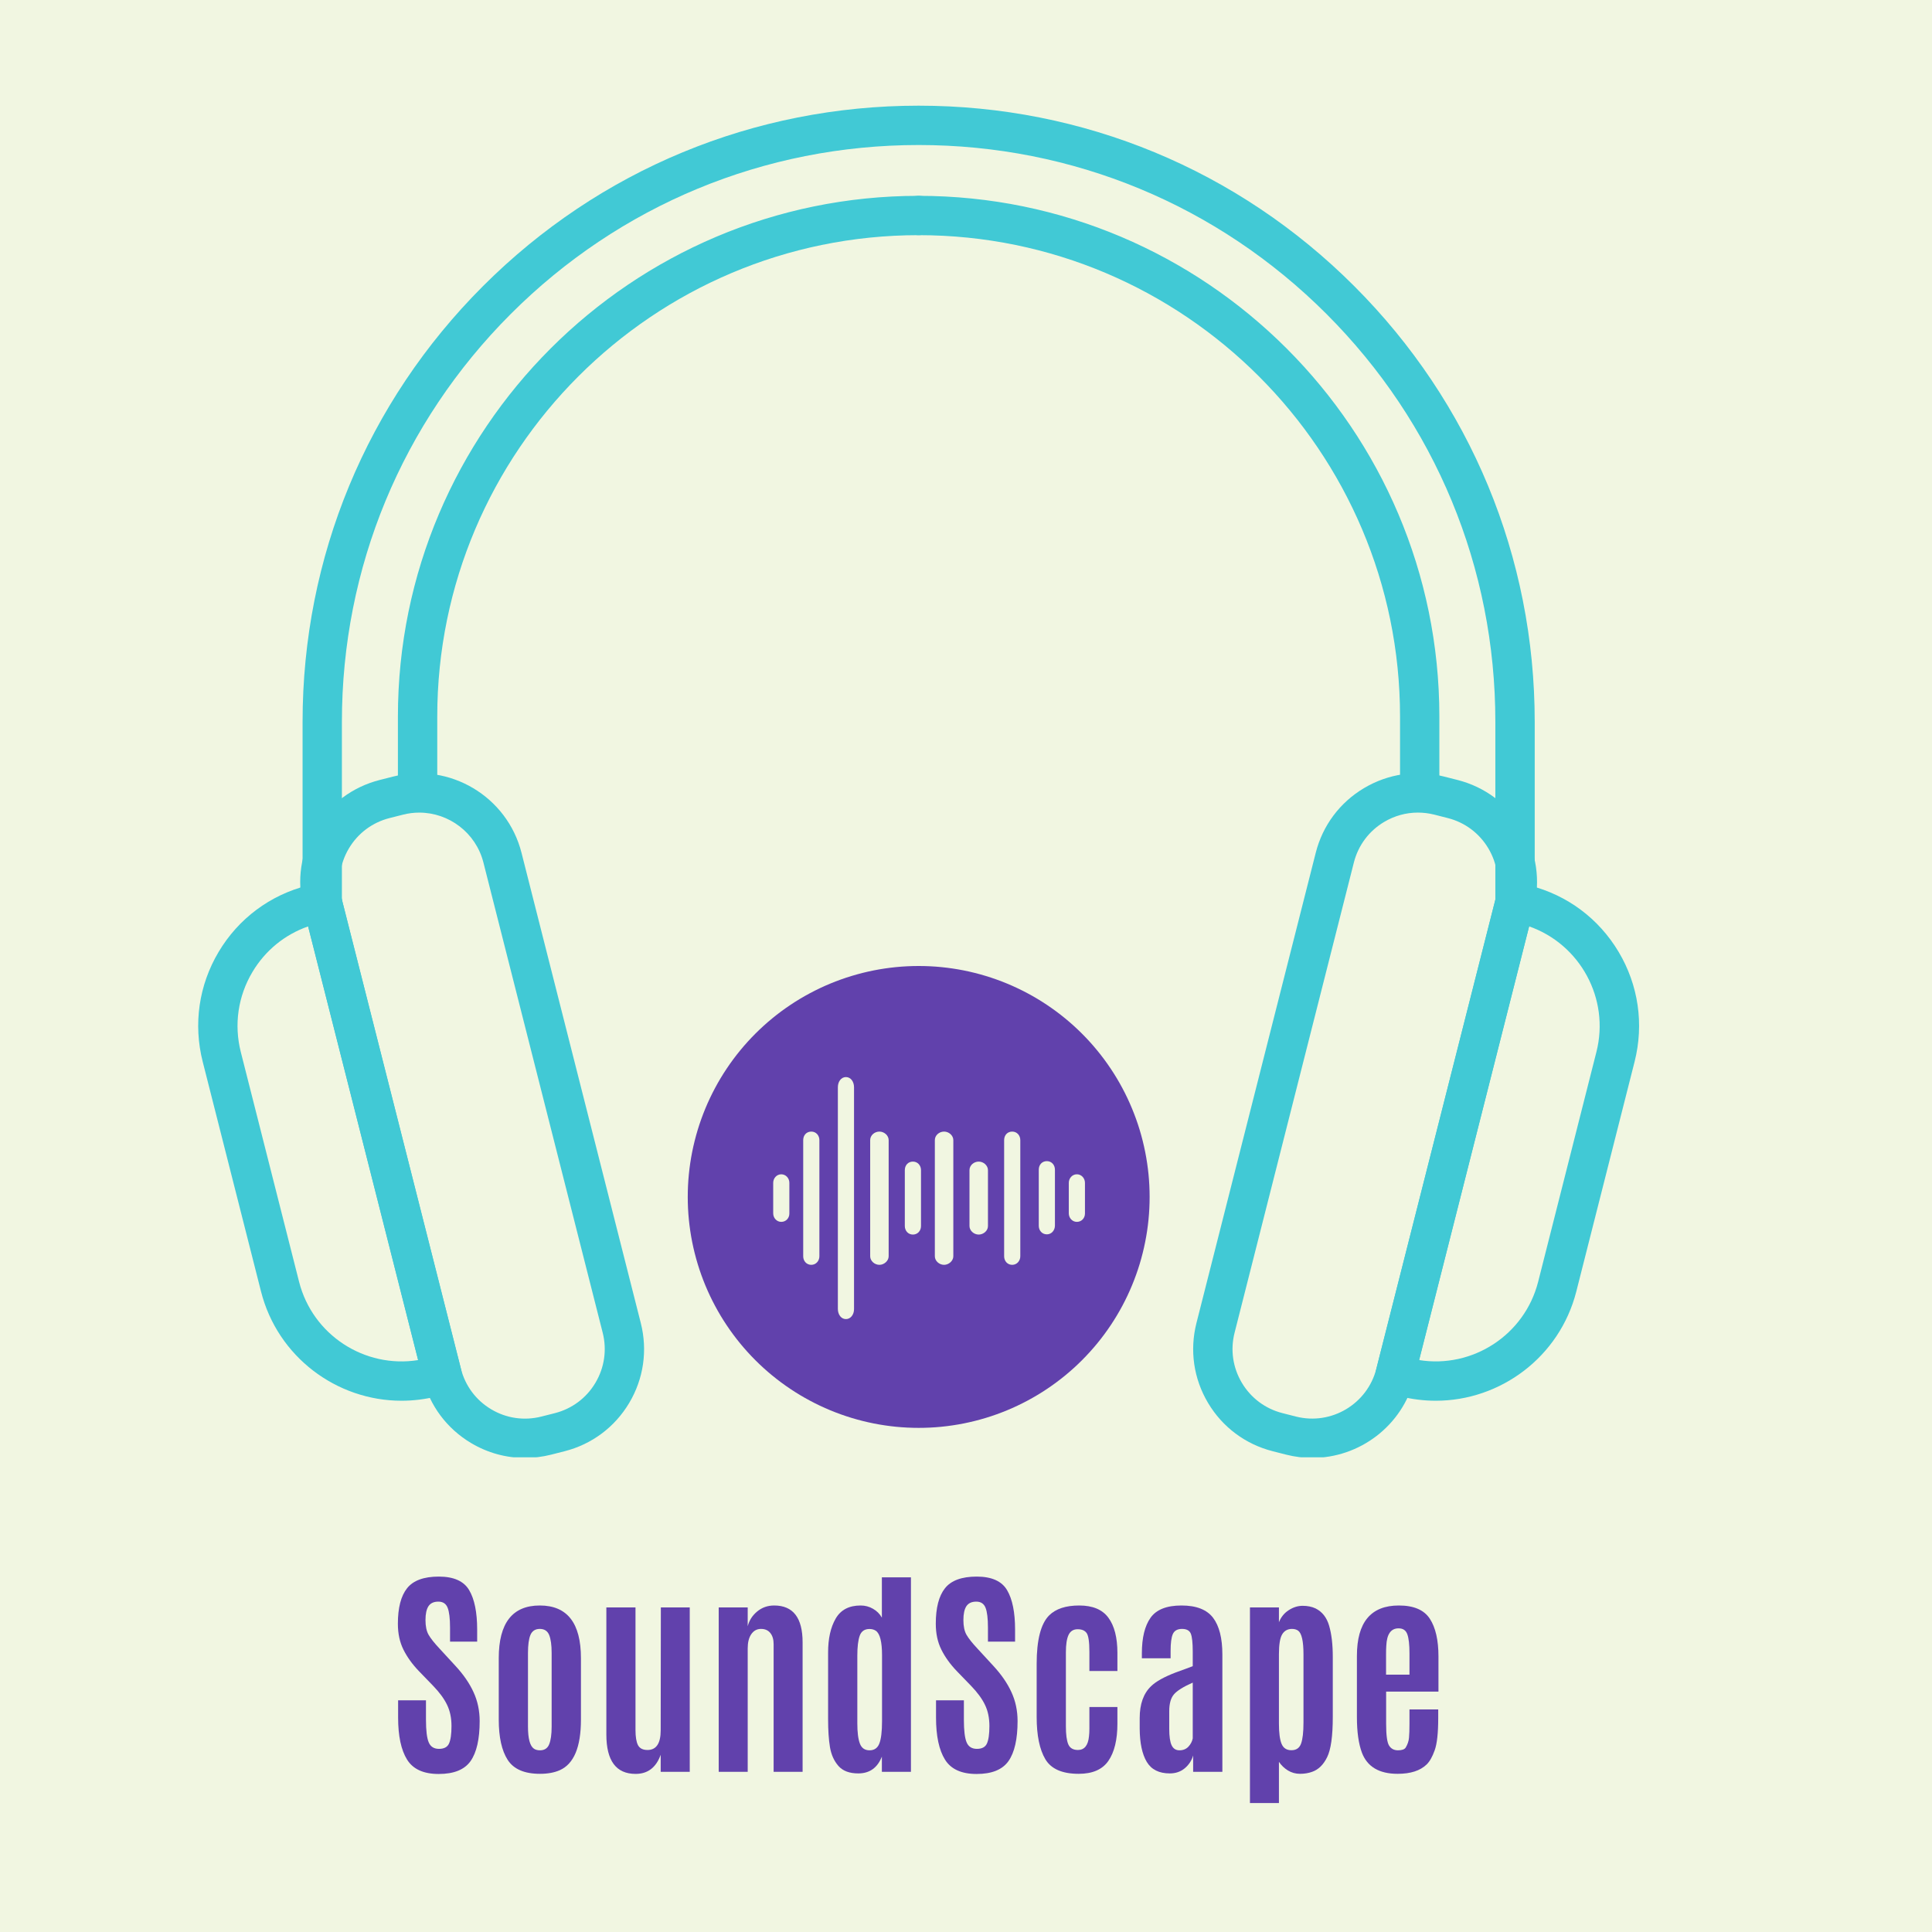 <svg xmlns="http://www.w3.org/2000/svg" xmlns:xlink="http://www.w3.org/1999/xlink" width="500" zoomAndPan="magnify" viewBox="0 0 375 375" height="500" preserveAspectRatio="xMidYMid meet" version="1.0"><defs><g/><clipPath id="a6d41ef763"><path d="M 58 150 L 126 150 L 126 282.863 L 58 282.863 Z M 58 150 " clip-rule="nonzero"/></clipPath><clipPath id="1364dd8dbd"><path d="M 231 150 L 299 150 L 299 282.863 L 231 282.863 Z M 231 150 " clip-rule="nonzero"/></clipPath><clipPath id="b8f093c0e9"><path d="M 58 20.363 L 298 20.363 L 298 179 L 58 179 Z M 58 20.363 " clip-rule="nonzero"/></clipPath><clipPath id="9ecfa2e04a"><path d="M 133.492 187.5 L 223.492 187.5 L 223.492 277.5 L 133.492 277.5 Z M 133.492 187.5 " clip-rule="nonzero"/></clipPath></defs><rect x="-37.5" width="450" fill="#ffffff" y="-37.5" height="450" fill-opacity="1"/><rect x="-37.5" width="450" fill="#f1f6e1" y="-37.5" height="450" fill-opacity="1"/><g clip-path="url(#a6d41ef763)"><path fill="#41c9d5" d="M 101.875 282.984 C 98.234 282.984 94.645 282.008 91.438 280.094 C 86.738 277.293 83.41 272.836 82.066 267.535 L 58.906 176.273 C 57.562 170.969 58.363 165.461 61.164 160.762 C 63.961 156.062 68.422 152.73 73.723 151.387 L 76.344 150.723 C 87.289 147.941 98.453 154.59 101.227 165.535 L 124.379 256.805 C 125.723 262.109 124.926 267.617 122.125 272.316 C 119.324 277.016 114.867 280.344 109.566 281.688 L 106.945 282.355 C 105.266 282.777 103.562 282.984 101.875 282.984 Z M 81.379 157.727 C 80.336 157.727 79.277 157.855 78.223 158.125 L 75.602 158.789 C 72.277 159.637 69.477 161.723 67.723 164.672 C 65.969 167.617 65.469 171.074 66.309 174.398 L 89.461 265.668 C 90.309 268.992 92.395 271.793 95.344 273.543 C 98.289 275.301 101.742 275.797 105.07 274.957 L 107.691 274.293 C 111.016 273.445 113.816 271.359 115.566 268.41 C 117.324 265.465 117.824 262.008 116.984 258.684 L 93.832 167.414 C 92.355 161.605 87.109 157.727 81.379 157.727 Z M 81.379 157.727 " fill-opacity="1" fill-rule="nonzero"/></g><path fill="#41c9d5" d="M 77.93 271.883 C 65.367 271.883 53.887 263.391 50.66 250.664 L 39.344 206.07 C 37.496 198.785 38.594 191.219 42.438 184.758 C 46.281 178.305 52.41 173.727 59.695 171.879 L 61.609 171.395 C 63.656 170.875 65.734 172.113 66.246 174.156 L 89.52 265.891 C 90.039 267.934 88.801 270.008 86.758 270.527 L 84.844 271.02 C 82.535 271.602 80.211 271.883 77.93 271.883 Z M 59.805 179.816 C 55.273 181.398 51.48 184.492 48.996 188.668 C 46.195 193.371 45.395 198.887 46.738 204.191 L 58.051 248.793 C 60.68 259.145 70.801 265.652 81.152 263.992 Z M 59.805 179.816 " fill-opacity="1" fill-rule="nonzero"/><g clip-path="url(#1364dd8dbd)"><path fill="#41c9d5" d="M 254.699 282.98 C 253.035 282.98 251.352 282.777 249.664 282.352 L 247.043 281.684 C 241.746 280.34 237.281 277.008 234.484 272.312 C 231.684 267.613 230.887 262.105 232.23 256.801 L 255.383 165.531 C 256.727 160.23 260.055 155.766 264.754 152.973 C 269.453 150.176 274.961 149.371 280.266 150.723 L 282.887 151.387 C 288.188 152.73 292.652 156.062 295.449 160.762 C 298.246 165.461 299.047 170.969 297.703 176.273 L 274.551 267.539 C 272.203 276.797 263.848 282.98 254.699 282.98 Z M 275.211 157.723 C 272.93 157.723 270.68 158.336 268.664 159.535 C 265.719 161.289 263.629 164.086 262.785 167.41 L 239.633 258.676 C 238.785 262 239.289 265.457 241.047 268.406 C 242.805 271.355 245.598 273.441 248.922 274.285 L 251.543 274.953 C 258.406 276.695 265.406 272.523 267.148 265.664 L 290.301 174.395 C 291.145 171.07 290.641 167.613 288.887 164.664 C 287.129 161.719 284.336 159.629 281.012 158.785 L 278.387 158.117 C 277.34 157.855 276.27 157.723 275.211 157.723 Z M 275.211 157.723 " fill-opacity="1" fill-rule="nonzero"/></g><path fill="#41c9d5" d="M 278.684 271.883 C 276.398 271.883 274.082 271.602 271.77 271.02 L 269.855 270.527 C 267.812 270.008 266.578 267.934 267.098 265.891 L 290.367 174.16 C 290.887 172.117 292.965 170.883 295.004 171.398 L 296.918 171.883 C 304.203 173.73 310.332 178.305 314.176 184.766 C 318.02 191.219 319.121 198.789 317.273 206.074 L 305.961 250.676 C 302.727 263.391 291.246 271.883 278.684 271.883 Z M 275.449 263.988 C 285.801 265.652 295.926 259.141 298.555 248.785 L 309.863 204.184 C 312.492 193.832 306.691 183.281 296.801 179.809 Z M 275.449 263.988 " fill-opacity="1" fill-rule="nonzero"/><g clip-path="url(#b8f093c0e9)"><path fill="#41c9d5" d="M 294.062 178.914 C 291.957 178.914 290.246 177.203 290.246 175.098 L 290.246 140.086 C 290.246 110.188 278.602 82.078 257.461 60.934 C 236.316 39.793 208.207 28.148 178.309 28.148 C 148.41 28.148 120.293 39.793 99.148 60.934 C 78.008 82.078 66.363 110.188 66.363 140.086 L 66.363 175.098 C 66.363 177.203 64.656 178.914 62.547 178.914 C 60.438 178.914 58.73 177.203 58.73 175.098 L 58.73 140.086 C 58.73 108.148 71.164 78.117 93.754 55.531 C 116.336 32.949 146.367 20.512 178.309 20.512 C 210.246 20.512 240.277 32.949 262.859 55.539 C 285.445 78.121 297.887 108.152 297.887 140.09 L 297.887 175.102 C 297.883 177.203 296.176 178.914 294.062 178.914 Z M 294.062 178.914 " fill-opacity="1" fill-rule="nonzero"/></g><path fill="#41c9d5" d="M 81.051 157.156 C 78.945 157.156 77.234 155.445 77.234 153.34 L 77.234 139.082 C 77.234 83.348 122.574 38.012 178.309 38.012 C 180.414 38.012 182.125 39.723 182.125 41.828 C 182.125 43.938 180.414 45.645 178.309 45.645 C 126.789 45.645 84.871 87.562 84.871 139.082 L 84.871 153.34 C 84.871 155.445 83.16 157.156 81.051 157.156 Z M 81.051 157.156 " fill-opacity="1" fill-rule="nonzero"/><path fill="#41c9d5" d="M 275.562 157.156 C 273.457 157.156 271.746 155.445 271.746 153.34 L 271.746 139.082 C 271.746 87.559 229.828 45.645 178.309 45.645 C 176.199 45.645 174.488 43.938 174.488 41.828 C 174.488 39.723 176.199 38.012 178.309 38.012 C 234.043 38.012 279.379 83.348 279.379 139.082 L 279.379 153.34 C 279.379 155.445 277.672 157.156 275.562 157.156 Z M 275.562 157.156 " fill-opacity="1" fill-rule="nonzero"/><g clip-path="url(#9ecfa2e04a)"><path fill="#6141ac" d="M 223.141 232.324 C 223.141 233.793 223.07 235.258 222.926 236.719 C 222.781 238.18 222.566 239.629 222.277 241.07 C 221.992 242.508 221.637 243.93 221.211 245.336 C 220.785 246.742 220.289 248.121 219.727 249.477 C 219.168 250.832 218.539 252.16 217.848 253.453 C 217.156 254.75 216.402 256.008 215.586 257.227 C 214.77 258.449 213.898 259.625 212.965 260.762 C 212.035 261.895 211.051 262.98 210.012 264.02 C 208.973 265.059 207.887 266.043 206.754 266.973 C 205.617 267.906 204.441 268.777 203.219 269.594 C 202 270.41 200.742 271.164 199.445 271.855 C 198.152 272.547 196.824 273.176 195.469 273.738 C 194.113 274.297 192.734 274.793 191.328 275.219 C 189.922 275.645 188.5 276 187.062 276.289 C 185.621 276.574 184.172 276.789 182.711 276.934 C 181.25 277.078 179.785 277.148 178.316 277.148 C 176.848 277.148 175.383 277.078 173.922 276.934 C 172.461 276.789 171.012 276.574 169.57 276.289 C 168.133 276 166.711 275.645 165.305 275.219 C 163.898 274.793 162.52 274.297 161.164 273.738 C 159.805 273.176 158.48 272.547 157.188 271.855 C 155.891 271.164 154.633 270.41 153.414 269.594 C 152.191 268.777 151.016 267.906 149.879 266.973 C 148.746 266.043 147.66 265.059 146.621 264.02 C 145.582 262.98 144.598 261.895 143.668 260.762 C 142.734 259.625 141.863 258.449 141.047 257.227 C 140.23 256.008 139.477 254.75 138.785 253.453 C 138.094 252.16 137.465 250.832 136.902 249.477 C 136.344 248.121 135.848 246.742 135.422 245.336 C 134.996 243.93 134.641 242.508 134.352 241.07 C 134.066 239.629 133.852 238.18 133.707 236.719 C 133.562 235.258 133.492 233.793 133.492 232.324 C 133.492 230.855 133.562 229.391 133.707 227.93 C 133.852 226.469 134.066 225.02 134.352 223.578 C 134.641 222.141 134.996 220.719 135.422 219.312 C 135.848 217.906 136.344 216.527 136.902 215.172 C 137.465 213.812 138.094 212.488 138.785 211.195 C 139.477 209.898 140.23 208.641 141.047 207.422 C 141.863 206.199 142.734 205.023 143.668 203.887 C 144.598 202.754 145.582 201.668 146.621 200.629 C 147.66 199.59 148.746 198.605 149.879 197.676 C 151.016 196.742 152.191 195.871 153.414 195.055 C 154.633 194.238 155.891 193.484 157.188 192.793 C 158.48 192.102 159.805 191.473 161.164 190.91 C 162.52 190.352 163.898 189.855 165.305 189.43 C 166.711 189.004 168.133 188.648 169.57 188.359 C 171.012 188.074 172.461 187.859 173.922 187.715 C 175.383 187.57 176.848 187.5 178.316 187.5 C 179.785 187.5 181.25 187.57 182.711 187.715 C 184.172 187.859 185.621 188.074 187.062 188.359 C 188.5 188.648 189.922 189.004 191.328 189.43 C 192.734 189.855 194.113 190.352 195.469 190.91 C 196.824 191.473 198.152 192.102 199.445 192.793 C 200.742 193.484 202 194.238 203.219 195.055 C 204.441 195.871 205.617 196.742 206.754 197.676 C 207.887 198.605 208.973 199.59 210.012 200.629 C 211.051 201.668 212.035 202.754 212.965 203.887 C 213.898 205.023 214.77 206.199 215.586 207.422 C 216.402 208.641 217.156 209.898 217.848 211.195 C 218.539 212.488 219.168 213.812 219.727 215.172 C 220.289 216.527 220.785 217.906 221.211 219.312 C 221.637 220.719 221.992 222.141 222.277 223.578 C 222.566 225.02 222.781 226.469 222.926 227.93 C 223.07 229.391 223.141 230.855 223.141 232.324 Z M 223.141 232.324 " fill-opacity="1" fill-rule="nonzero"/></g><path fill="#f1f6e1" d="M 209.02 237.164 C 208.125 237.164 207.453 236.402 207.453 235.508 L 207.453 229.59 C 207.453 228.695 208.125 227.93 209.02 227.93 C 209.918 227.93 210.59 228.695 210.59 229.59 L 210.59 235.551 C 210.59 236.449 209.918 237.164 209.02 237.164 Z M 209.02 237.164 " fill-opacity="1" fill-rule="nonzero"/><path fill="#f1f6e1" d="M 151.645 237.164 C 150.75 237.164 150.078 236.402 150.078 235.508 L 150.078 229.59 C 150.078 228.695 150.75 227.93 151.645 227.93 C 152.543 227.93 153.215 228.695 153.215 229.59 L 153.215 235.551 C 153.215 236.449 152.543 237.164 151.645 237.164 Z M 151.645 237.164 " fill-opacity="1" fill-rule="nonzero"/><path fill="#f1f6e1" d="M 164.195 256.035 C 163.254 256.035 162.629 255.141 162.629 254.062 L 162.629 211.031 C 162.629 209.957 163.254 209.059 164.195 209.059 C 165.137 209.059 165.766 209.957 165.766 211.031 L 165.766 254.109 C 165.766 255.184 165.094 256.035 164.195 256.035 Z M 164.195 256.035 " fill-opacity="1" fill-rule="nonzero"/><path fill="#f1f6e1" d="M 157.473 245.504 C 156.531 245.504 155.902 244.742 155.902 243.844 L 155.902 221.297 C 155.902 220.355 156.531 219.641 157.473 219.641 C 158.414 219.641 159.043 220.402 159.043 221.297 L 159.043 243.844 C 159.043 244.742 158.371 245.504 157.473 245.504 Z M 157.473 245.504 " fill-opacity="1" fill-rule="nonzero"/><path fill="#f1f6e1" d="M 170.695 245.504 C 169.754 245.504 168.902 244.742 168.902 243.844 L 168.902 221.297 C 168.902 220.355 169.754 219.641 170.695 219.641 C 171.637 219.641 172.488 220.402 172.488 221.297 L 172.488 243.844 C 172.488 244.742 171.594 245.504 170.695 245.504 Z M 170.695 245.504 " fill-opacity="1" fill-rule="nonzero"/><path fill="#f1f6e1" d="M 183.246 245.504 C 182.305 245.504 181.453 244.742 181.453 243.844 L 181.453 221.297 C 181.453 220.355 182.305 219.641 183.246 219.641 C 184.188 219.641 185.039 220.402 185.039 221.297 L 185.039 243.844 C 185.039 244.742 184.145 245.504 183.246 245.504 Z M 183.246 245.504 " fill-opacity="1" fill-rule="nonzero"/><path fill="#f1f6e1" d="M 196.469 245.504 C 195.527 245.504 194.902 244.742 194.902 243.844 L 194.902 221.297 C 194.902 220.355 195.527 219.641 196.469 219.641 C 197.41 219.641 198.039 220.402 198.039 221.297 L 198.039 243.844 C 198.039 244.742 197.367 245.504 196.469 245.504 Z M 196.469 245.504 " fill-opacity="1" fill-rule="nonzero"/><path fill="#f1f6e1" d="M 189.969 239.629 C 189.027 239.629 188.176 238.867 188.176 237.973 L 188.176 227.125 C 188.176 226.184 189.027 225.465 189.969 225.465 C 190.91 225.465 191.762 226.227 191.762 227.125 L 191.762 237.973 C 191.762 238.914 190.867 239.629 189.969 239.629 Z M 189.969 239.629 " fill-opacity="1" fill-rule="nonzero"/><path fill="#f1f6e1" d="M 203.195 239.586 C 202.254 239.586 201.625 238.824 201.625 237.926 L 201.625 227.035 C 201.625 226.094 202.254 225.375 203.195 225.375 C 204.137 225.375 204.762 226.137 204.762 227.035 L 204.762 237.883 C 204.762 238.824 204.09 239.586 203.195 239.586 Z M 203.195 239.586 " fill-opacity="1" fill-rule="nonzero"/><path fill="#f1f6e1" d="M 177.195 239.629 C 176.254 239.629 175.625 238.867 175.625 237.973 L 175.625 227.125 C 175.625 226.184 176.254 225.465 177.195 225.465 C 178.137 225.465 178.766 226.227 178.766 227.125 L 178.766 237.973 C 178.766 238.914 178.094 239.629 177.195 239.629 Z M 177.195 239.629 " fill-opacity="1" fill-rule="nonzero"/><g fill="#6141ac" fill-opacity="1"><g transform="translate(75.212, 343.906)"><g><path d="M 2.062 -10.531 L 2.062 -13.875 L 7.469 -13.875 L 7.469 -10.109 C 7.469 -8.023 7.645 -6.562 8 -5.719 C 8.352 -4.875 9.02 -4.453 10 -4.453 C 10.977 -4.453 11.625 -4.797 11.938 -5.484 C 12.258 -6.18 12.422 -7.316 12.422 -8.891 C 12.422 -10.461 12.133 -11.832 11.562 -13 C 11 -14.176 10.102 -15.398 8.875 -16.672 L 6.109 -19.531 C 4.816 -20.875 3.812 -22.27 3.094 -23.719 C 2.375 -25.164 2.016 -26.836 2.016 -28.734 C 2.016 -31.828 2.609 -34.125 3.797 -35.625 C 4.992 -37.133 7.047 -37.891 9.953 -37.891 C 12.859 -37.891 14.828 -37.008 15.859 -35.25 C 16.891 -33.5 17.406 -30.945 17.406 -27.594 L 17.406 -25.266 L 12.141 -25.266 L 12.141 -27.953 C 12.141 -29.766 11.984 -31.062 11.672 -31.844 C 11.359 -32.633 10.758 -33.031 9.875 -33.031 C 8.988 -33.031 8.348 -32.734 7.953 -32.141 C 7.566 -31.547 7.375 -30.648 7.375 -29.453 C 7.375 -28.266 7.57 -27.316 7.969 -26.609 C 8.375 -25.898 9.094 -24.992 10.125 -23.891 L 13.203 -20.547 C 14.754 -18.867 15.922 -17.172 16.703 -15.453 C 17.492 -13.742 17.891 -11.875 17.891 -9.844 C 17.891 -6.344 17.301 -3.754 16.125 -2.078 C 14.945 -0.41 12.883 0.422 9.938 0.422 C 7 0.422 4.953 -0.508 3.797 -2.375 C 2.641 -4.238 2.062 -6.957 2.062 -10.531 Z M 2.062 -10.531 "/></g></g></g><g fill="#6141ac" fill-opacity="1"><g transform="translate(94.464, 343.906)"><g><path d="M 10.344 -4.172 C 11.219 -4.172 11.812 -4.555 12.125 -5.328 C 12.445 -6.098 12.609 -7.25 12.609 -8.781 L 12.609 -23.062 C 12.609 -24.613 12.445 -25.781 12.125 -26.562 C 11.801 -27.344 11.195 -27.734 10.312 -27.734 C 9.438 -27.734 8.832 -27.348 8.5 -26.578 C 8.176 -25.805 8.016 -24.633 8.016 -23.062 L 8.016 -8.781 C 8.016 -6.445 8.398 -5.016 9.172 -4.484 C 9.484 -4.273 9.875 -4.172 10.344 -4.172 Z M 10.344 0.391 C 7.332 0.391 5.242 -0.508 4.078 -2.312 C 2.922 -4.113 2.344 -6.719 2.344 -10.125 L 2.344 -22.062 C 2.344 -28.875 5 -32.281 10.312 -32.281 C 15.633 -32.281 18.297 -28.875 18.297 -22.062 L 18.297 -10.125 C 18.297 -4.801 16.926 -1.531 14.188 -0.312 C 13.133 0.156 11.852 0.391 10.344 0.391 Z M 10.344 0.391 "/></g></g></g><g fill="#6141ac" fill-opacity="1"><g transform="translate(115.099, 343.906)"><g><path d="M 8.281 0.406 C 4.488 0.406 2.594 -2.141 2.594 -7.234 L 2.594 -31.906 L 8.25 -31.906 L 8.25 -8.109 C 8.25 -6.785 8.41 -5.805 8.734 -5.172 C 9.066 -4.547 9.68 -4.234 10.578 -4.234 C 12.285 -4.234 13.141 -5.508 13.141 -8.062 L 13.172 -31.906 L 18.781 -31.906 L 18.781 0 L 13.141 0 L 13.141 -3.312 C 12.254 -0.832 10.633 0.406 8.281 0.406 Z M 8.281 0.406 "/></g></g></g><g fill="#6141ac" fill-opacity="1"><g transform="translate(136.691, 343.906)"><g><path d="M 13.578 -32.281 C 17.254 -32.281 19.094 -29.895 19.094 -25.125 L 19.094 0 L 13.469 0 L 13.469 -24.781 C 13.469 -25.695 13.254 -26.414 12.828 -26.938 C 12.41 -27.469 11.805 -27.734 11.016 -27.734 C 10.223 -27.734 9.594 -27.391 9.125 -26.703 C 8.664 -26.023 8.438 -25.113 8.438 -23.969 L 8.438 0 L 2.812 0 L 2.812 -31.906 L 8.438 -31.906 L 8.438 -28.25 C 8.727 -29.383 9.336 -30.336 10.266 -31.109 C 11.203 -31.891 12.305 -32.281 13.578 -32.281 Z M 13.578 -32.281 "/></g></g></g><g fill="#6141ac" fill-opacity="1"><g transform="translate(158.39, 343.906)"><g><path d="M 8.203 0.312 C 6.492 0.312 5.211 -0.164 4.359 -1.125 C 3.504 -2.094 2.953 -3.316 2.703 -4.797 C 2.461 -6.273 2.344 -8.07 2.344 -10.188 L 2.344 -23.188 C 2.344 -25.852 2.832 -28.035 3.812 -29.734 C 4.789 -31.43 6.406 -32.281 8.656 -32.281 C 9.531 -32.281 10.332 -32.066 11.062 -31.641 C 11.801 -31.223 12.375 -30.648 12.781 -29.922 L 12.781 -37.75 L 18.422 -37.75 L 18.422 0 L 12.781 0 L 12.781 -2.953 C 11.926 -0.773 10.398 0.312 8.203 0.312 Z M 8.016 -9.422 C 8.016 -7.66 8.18 -6.344 8.516 -5.469 C 8.848 -4.602 9.473 -4.172 10.391 -4.172 C 11.305 -4.172 11.938 -4.602 12.281 -5.469 C 12.633 -6.344 12.812 -7.801 12.812 -9.844 L 12.812 -22.609 C 12.812 -25.234 12.41 -26.82 11.609 -27.375 C 11.273 -27.602 10.863 -27.719 10.375 -27.719 C 9.426 -27.719 8.797 -27.285 8.484 -26.422 C 8.172 -25.555 8.016 -24.266 8.016 -22.547 Z M 8.016 -9.422 "/></g></g></g><g fill="#6141ac" fill-opacity="1"><g transform="translate(179.62, 343.906)"><g><path d="M 2.062 -10.531 L 2.062 -13.875 L 7.469 -13.875 L 7.469 -10.109 C 7.469 -8.023 7.645 -6.562 8 -5.719 C 8.352 -4.875 9.02 -4.453 10 -4.453 C 10.977 -4.453 11.625 -4.797 11.938 -5.484 C 12.258 -6.18 12.422 -7.316 12.422 -8.891 C 12.422 -10.461 12.133 -11.832 11.562 -13 C 11 -14.176 10.102 -15.398 8.875 -16.672 L 6.109 -19.531 C 4.816 -20.875 3.812 -22.27 3.094 -23.719 C 2.375 -25.164 2.016 -26.836 2.016 -28.734 C 2.016 -31.828 2.609 -34.125 3.797 -35.625 C 4.992 -37.133 7.047 -37.891 9.953 -37.891 C 12.859 -37.891 14.828 -37.008 15.859 -35.25 C 16.891 -33.5 17.406 -30.945 17.406 -27.594 L 17.406 -25.266 L 12.141 -25.266 L 12.141 -27.953 C 12.141 -29.766 11.984 -31.062 11.672 -31.844 C 11.359 -32.633 10.758 -33.031 9.875 -33.031 C 8.988 -33.031 8.348 -32.734 7.953 -32.141 C 7.566 -31.547 7.375 -30.648 7.375 -29.453 C 7.375 -28.266 7.57 -27.316 7.969 -26.609 C 8.375 -25.898 9.094 -24.992 10.125 -23.891 L 13.203 -20.547 C 14.754 -18.867 15.922 -17.172 16.703 -15.453 C 17.492 -13.742 17.891 -11.875 17.891 -9.844 C 17.891 -6.344 17.301 -3.754 16.125 -2.078 C 14.945 -0.41 12.883 0.422 9.938 0.422 C 7 0.422 4.953 -0.508 3.797 -2.375 C 2.641 -4.238 2.062 -6.957 2.062 -10.531 Z M 2.062 -10.531 "/></g></g></g><g fill="#6141ac" fill-opacity="1"><g transform="translate(198.872, 343.906)"><g><path d="M 10.5 0.391 C 7.312 0.391 5.156 -0.551 4.031 -2.438 C 2.906 -4.332 2.344 -7.066 2.344 -10.641 L 2.344 -20.969 C 2.344 -25.602 3.148 -28.734 4.766 -30.359 C 6.055 -31.641 8.004 -32.281 10.609 -32.281 C 13.223 -32.281 15.109 -31.488 16.266 -29.906 C 17.43 -28.332 18.016 -26.055 18.016 -23.078 L 18.016 -19.562 L 12.578 -19.562 L 12.578 -23.266 C 12.578 -25.211 12.398 -26.43 12.047 -26.922 C 11.703 -27.422 11.117 -27.672 10.297 -27.672 C 9.473 -27.672 8.883 -27.301 8.531 -26.562 C 8.188 -25.832 8.016 -24.707 8.016 -23.188 L 8.016 -8.812 C 8.016 -7.227 8.172 -6.066 8.484 -5.328 C 8.805 -4.598 9.43 -4.234 10.359 -4.234 C 11.617 -4.242 12.332 -5.129 12.5 -6.891 C 12.551 -7.305 12.578 -7.789 12.578 -8.344 C 12.578 -8.477 12.578 -8.625 12.578 -8.781 L 12.578 -12.578 L 18.016 -12.578 L 18.016 -9.344 C 18.016 -6.219 17.43 -3.812 16.266 -2.125 C 15.109 -0.445 13.188 0.391 10.5 0.391 Z M 10.5 0.391 "/></g></g></g><g fill="#6141ac" fill-opacity="1"><g transform="translate(218.933, 343.906)"><g><path d="M 12.578 -17.312 C 10.785 -16.52 9.578 -15.77 8.953 -15.062 C 8.328 -14.352 8.016 -13.254 8.016 -11.766 L 8.016 -8.344 C 8.016 -6.852 8.172 -5.785 8.484 -5.141 C 8.797 -4.492 9.301 -4.172 10 -4.172 C 10.707 -4.172 11.285 -4.406 11.734 -4.875 C 12.18 -5.352 12.461 -5.891 12.578 -6.484 Z M 8.125 0.312 C 6.039 0.312 4.551 -0.43 3.656 -1.922 C 2.758 -3.422 2.301 -5.57 2.281 -8.375 L 2.281 -10.422 C 2.281 -13.141 3.016 -15.203 4.484 -16.609 C 5.43 -17.535 7.039 -18.43 9.312 -19.297 C 9.727 -19.453 10.301 -19.66 11.031 -19.922 C 11.758 -20.191 12.273 -20.383 12.578 -20.5 L 12.578 -23.297 C 12.578 -25.023 12.453 -26.195 12.203 -26.812 C 11.953 -27.426 11.383 -27.734 10.5 -27.734 C 9.613 -27.734 9.02 -27.406 8.719 -26.75 C 8.426 -26.102 8.281 -25.008 8.281 -23.469 L 8.281 -22.031 L 2.703 -22.031 L 2.703 -23 C 2.703 -26.02 3.266 -28.32 4.391 -29.906 C 5.516 -31.488 7.516 -32.281 10.391 -32.281 C 13.266 -32.281 15.305 -31.488 16.516 -29.906 C 17.723 -28.32 18.328 -25.941 18.328 -22.766 L 18.328 0 L 12.656 0 L 12.656 -3.172 C 12.375 -2.191 11.832 -1.363 11.031 -0.688 C 10.227 -0.02 9.258 0.312 8.125 0.312 Z M 8.125 0.312 "/></g></g></g><g fill="#6141ac" fill-opacity="1"><g transform="translate(239.802, 343.906)"><g><path d="M 2.812 6.062 L 2.812 -31.906 L 8.438 -31.906 L 8.438 -29.031 C 8.844 -30.039 9.477 -30.82 10.344 -31.375 C 11.207 -31.938 12.109 -32.219 13.047 -32.219 C 13.992 -32.219 14.82 -32.051 15.531 -31.719 C 16.844 -31.07 17.727 -29.941 18.188 -28.328 C 18.656 -26.723 18.891 -24.711 18.891 -22.297 L 18.891 -10.656 C 18.891 -6.914 18.523 -4.312 17.797 -2.844 C 17.078 -1.375 16.109 -0.426 14.891 0 C 14.18 0.258 13.395 0.391 12.531 0.391 C 11.676 0.391 10.891 0.172 10.172 -0.266 C 9.461 -0.711 8.883 -1.27 8.438 -1.938 L 8.438 6.062 Z M 8.438 -9.344 C 8.438 -7.562 8.609 -6.254 8.953 -5.422 C 9.297 -4.598 9.93 -4.188 10.859 -4.188 C 11.797 -4.188 12.422 -4.613 12.734 -5.469 C 13.047 -6.332 13.203 -7.703 13.203 -9.578 L 13.203 -22.797 C 13.203 -25.348 12.859 -26.879 12.172 -27.391 C 11.859 -27.617 11.457 -27.734 10.969 -27.734 C 10.125 -27.734 9.488 -27.379 9.062 -26.672 C 8.645 -25.973 8.438 -24.691 8.438 -22.828 Z M 8.438 -9.344 "/></g></g></g><g fill="#6141ac" fill-opacity="1"><g transform="translate(261.032, 343.906)"><g><path d="M 10.25 0.391 C 6.664 0.391 4.352 -0.977 3.312 -3.719 C 2.664 -5.469 2.344 -7.766 2.344 -10.609 L 2.344 -22.5 C 2.344 -29.02 5.055 -32.281 10.484 -32.281 C 13.379 -32.281 15.383 -31.422 16.5 -29.703 C 17.613 -27.992 18.172 -25.555 18.172 -22.391 L 18.172 -15.562 L 8.016 -15.562 L 8.016 -9.297 C 8.016 -7.086 8.207 -5.68 8.594 -5.078 C 8.977 -4.473 9.551 -4.172 10.312 -4.172 C 11.082 -4.172 11.582 -4.348 11.812 -4.703 C 12.188 -5.328 12.398 -5.961 12.453 -6.609 C 12.516 -7.266 12.547 -8.16 12.547 -9.297 L 12.547 -12.109 L 18.125 -12.109 L 18.125 -10.406 C 18.125 -7.508 17.895 -5.43 17.438 -4.172 C 16.988 -2.91 16.469 -1.992 15.875 -1.422 C 14.625 -0.211 12.75 0.391 10.25 0.391 Z M 8 -18.859 L 12.547 -18.859 L 12.547 -22.953 C 12.547 -24.691 12.406 -25.941 12.125 -26.703 C 11.852 -27.461 11.289 -27.844 10.438 -27.844 C 10.426 -27.844 10.422 -27.844 10.422 -27.844 C 8.941 -27.844 8.148 -26.719 8.047 -24.469 C 8.016 -24.039 8 -23.484 8 -22.797 Z M 8 -18.859 "/></g></g></g></svg>